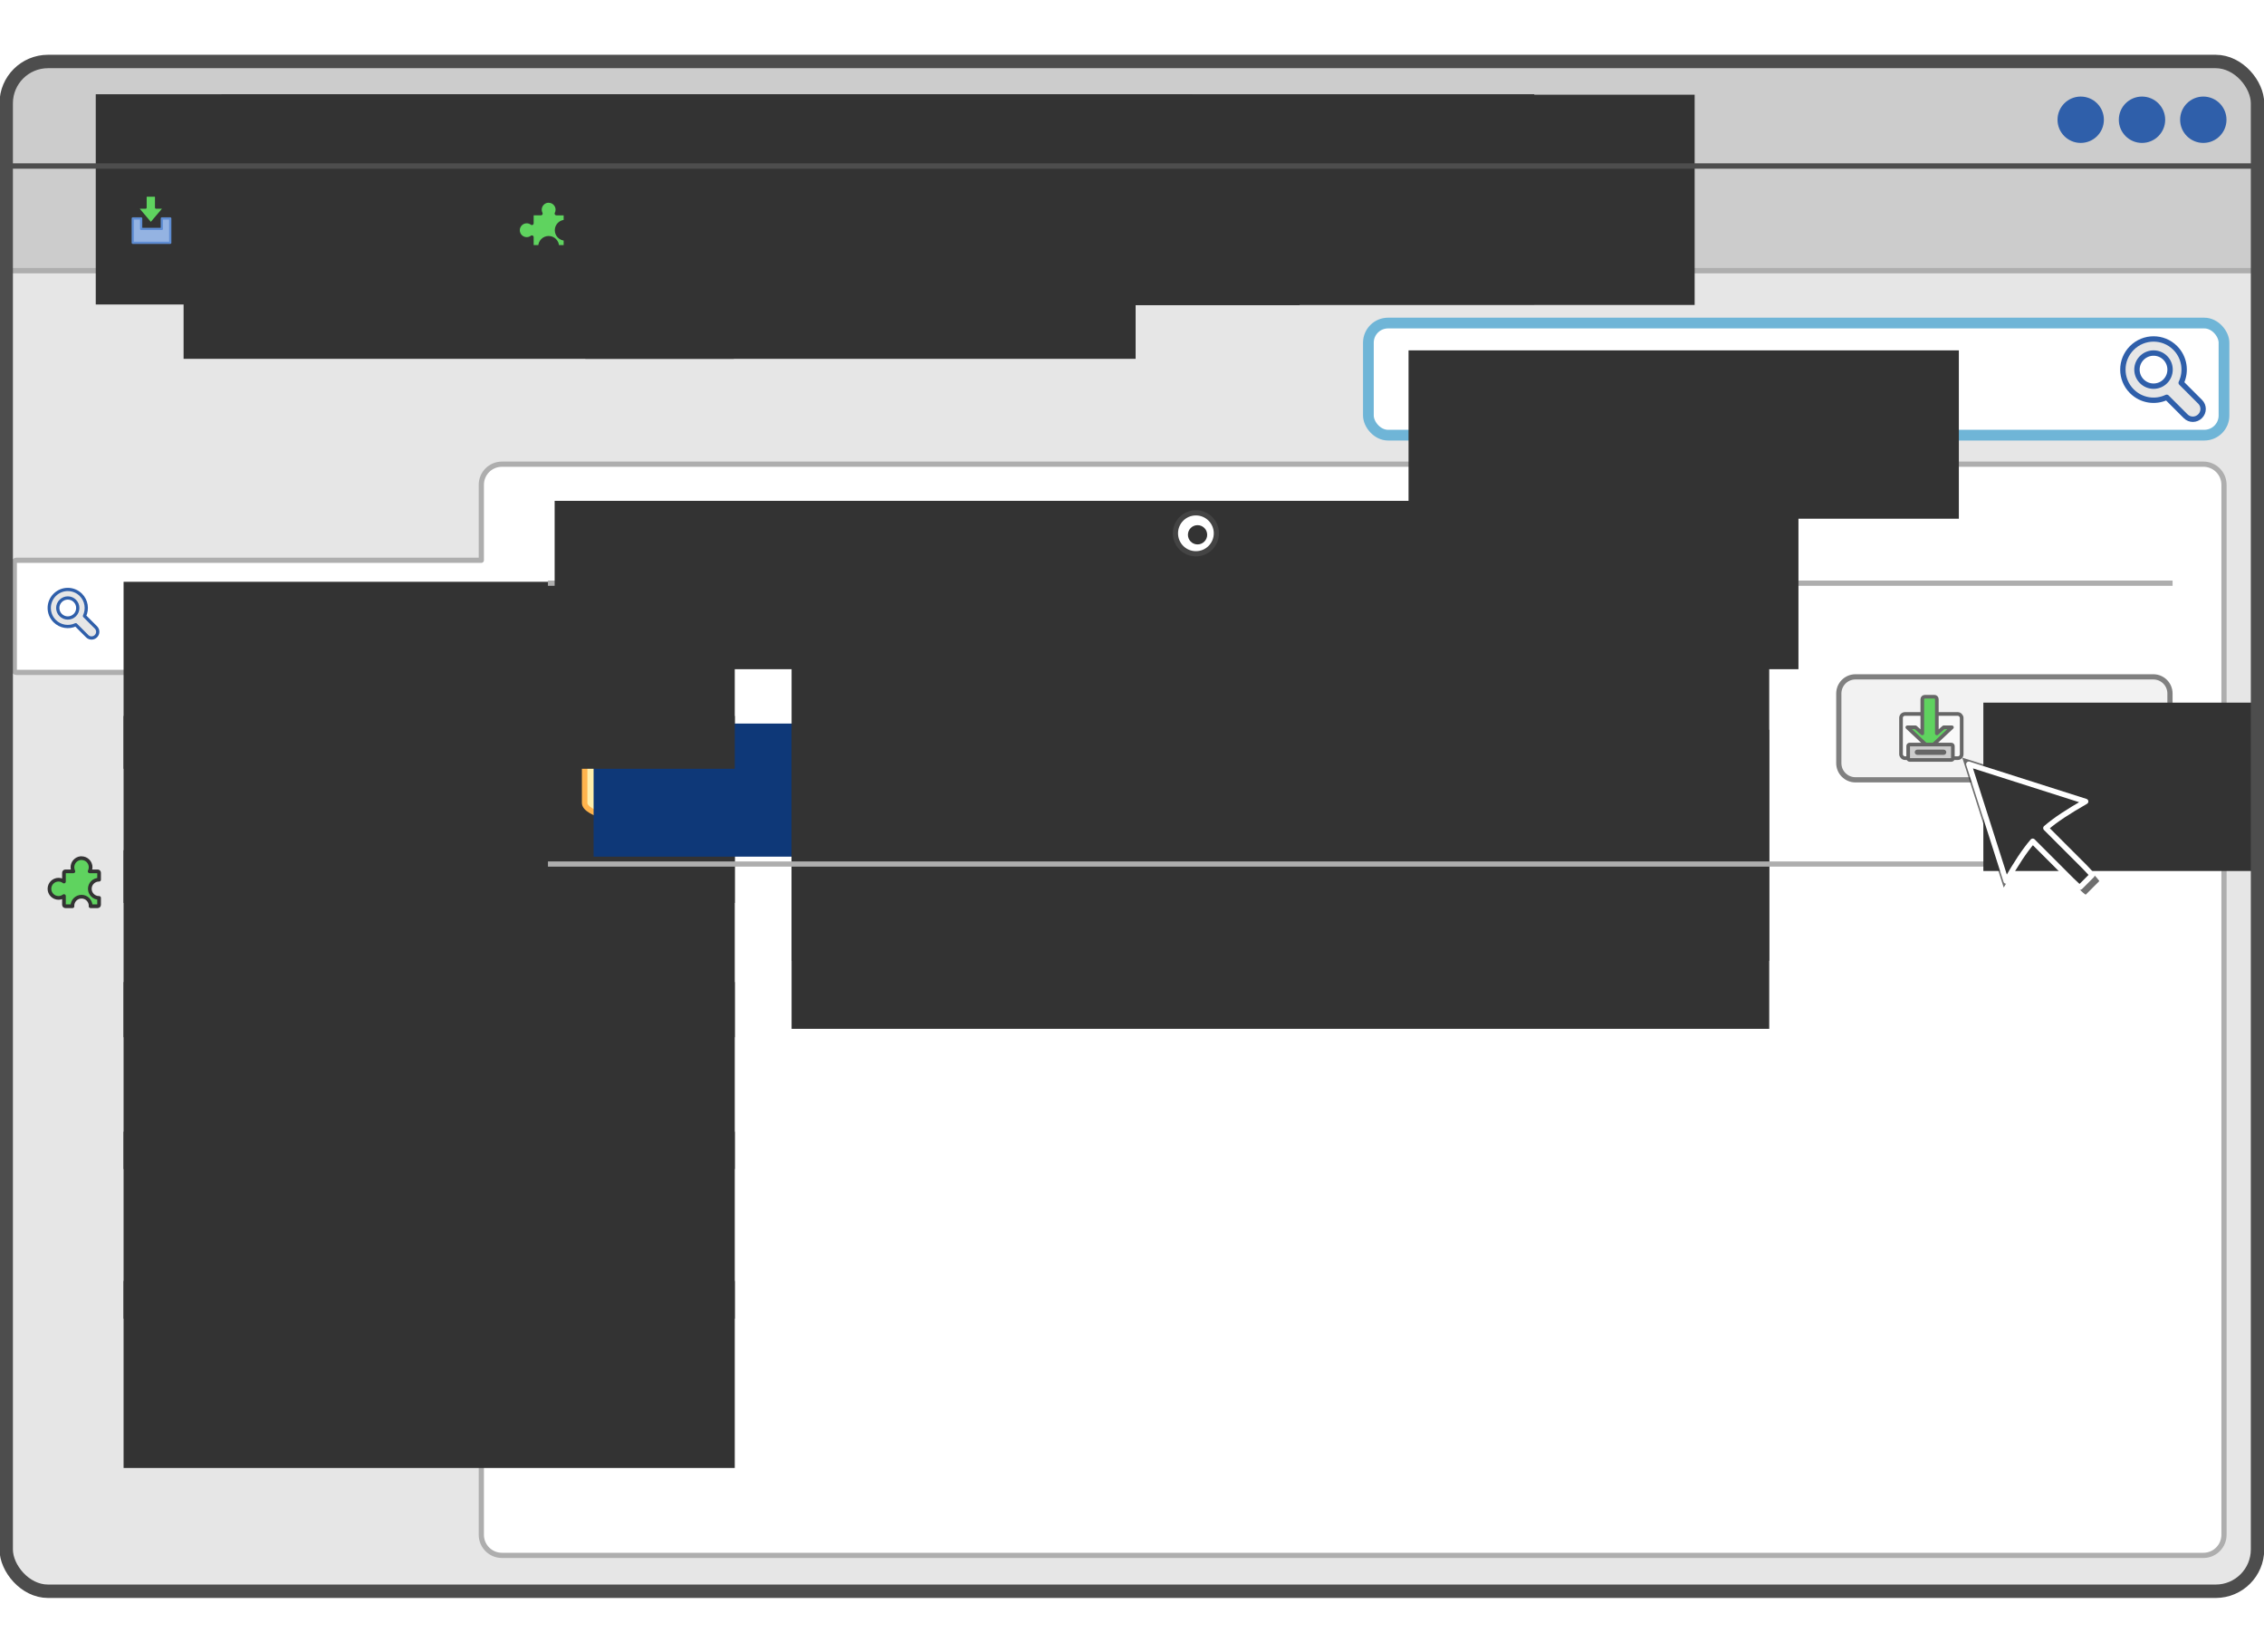 <?xml version="1.0" encoding="UTF-8" standalone="no"?>
<!-- Created with Inkscape (http://www.inkscape.org/) -->

<svg
   xmlns:dc="http://purl.org/dc/elements/1.1/"
   xmlns:cc="http://creativecommons.org/ns#"
   xmlns:rdf="http://www.w3.org/1999/02/22-rdf-syntax-ns#"
   xmlns:svg="http://www.w3.org/2000/svg"
   xmlns="http://www.w3.org/2000/svg"
   xmlns:sodipodi="http://sodipodi.sourceforge.net/DTD/sodipodi-0.dtd"
   xmlns:inkscape="http://www.inkscape.org/namespaces/inkscape"
   width="600"
   height="437.72"
   id="svg3428"
   version="1.1"
   inkscape:version="0.48.3.1 r9886"
   sodipodi:docname="step1b-02-search.svg">
  <defs
     id="defs3430">
    <clipPath
       clipPathUnits="userSpaceOnUse"
       id="clipPath3836">
      <rect
         inkscape:export-ydpi="90"
         inkscape:export-xdpi="90"
         inkscape:export-filename="/home/ana/Repos/j++/gpg-guide/enc/static/img/screenshots/step1b-tools-addons.png"
         ry="11.141"
         rx="11.141"
         y="-281.352"
         x="1079.816"
         height="432.715"
         width="594.983"
         id="rect3838"
         style="color:#000000;fill:none;stroke:#2f5faa;stroke-width:5.001;stroke-miterlimit:4;stroke-opacity:1;stroke-dasharray:none;marker:none;visibility:visible;display:inline;overflow:visible;enable-background:accumulate" />
    </clipPath>
    <filter
       color-interpolation-filters="sRGB"
       inkscape:collect="always"
       id="filter6150-9">
      <feGaussianBlur
         inkscape:collect="always"
         stdDeviation="1.618"
         id="feGaussianBlur6152-7" />
    </filter>
    <filter
       color-interpolation-filters="sRGB"
       inkscape:collect="always"
       id="filter6150-9-8">
      <feGaussianBlur
         inkscape:collect="always"
         stdDeviation="1.618"
         id="feGaussianBlur6152-7-3" />
    </filter>
    <filter
       color-interpolation-filters="sRGB"
       inkscape:collect="always"
       id="filter5497"
       x="-0.014"
       width="1.027"
       y="-0.104"
       height="1.207">
      <feGaussianBlur
         inkscape:collect="always"
         stdDeviation="1.803"
         id="feGaussianBlur5499" />
    </filter>
  </defs>
  <sodipodi:namedview
     id="base"
     pagecolor="#ffffff"
     bordercolor="#666666"
     borderopacity="1.0"
     inkscape:pageopacity="0.0"
     inkscape:pageshadow="2"
     inkscape:zoom="0.70872576"
     inkscape:cx="368.58902"
     inkscape:cy="157.14286"
     inkscape:document-units="px"
     inkscape:current-layer="layer1"
     showgrid="false"
     fit-margin-top="0"
     fit-margin-left="0"
     fit-margin-right="0"
     fit-margin-bottom="0"
     inkscape:window-width="1280"
     inkscape:window-height="727"
     inkscape:window-x="0"
     inkscape:window-y="25"
     inkscape:window-maximized="1" />
  <g
     inkscape:label="Layer 1"
     inkscape:groupmode="layer"
     id="layer1"
     transform="translate(440,-213.499)">
    <g
       id="g4944"
       transform="matrix(0.711,0,0,0.711,-31.85,68.779)">
      <rect
         style="color:#000000;fill:#e6e6e6;fill-opacity:1;fill-rule:nonzero;stroke:none;stroke-width:4;marker:none;visibility:visible;display:inline;overflow:visible;enable-background:accumulate"
         id="rect5148"
         width="838.694"
         height="531.895"
         x="-569.987"
         y="266.439"
         rx="15.563"
         ry="15.563" />
      <path
         id="path5150"
         d="m -554.341,227.967 c -8.713,0 -15.719,6.998 -15.719,15.719 l 0,60.719 839.906,0 0,-60.719 c 0,-8.721 -7.005,-15.719 -15.719,-15.719 z"
         style="color:#000000;fill:#cccccc;fill-opacity:1;fill-rule:nonzero;stroke:none;stroke-width:5;marker:none;visibility:visible;display:inline;overflow:visible;enable-background:accumulate"
         inkscape:connector-curvature="0"
         sodipodi:nodetypes="ssccsss" />
      <path
         style="color:#000000;fill:#e6e6e6;fill-opacity:1;fill-rule:nonzero;stroke:#aeaeae;stroke-width:2;stroke-linecap:square;stroke-linejoin:round;stroke-miterlimit:4;stroke-opacity:1;stroke-dasharray:none;stroke-dashoffset:0;marker:none;visibility:visible;display:inline;overflow:visible;enable-background:accumulate"
         d="m 268.92,304.416 -467.599,0 -0.057,-24.75 c 0,-7.046 -5.672,-12.719 -12.719,-12.719 l -170.469,0 c -7.046,0 -12.719,5.672 -12.719,12.719 l 0.285,24.75 -174.785,0"
         id="path5152"
         inkscape:connector-curvature="0"
         sodipodi:nodetypes="cccssccc" />
      <flowRoot
         transform="matrix(0.542,0,0,0.542,-580.552,243.918)"
         style="font-size:40px;font-style:normal;font-variant:normal;font-weight:normal;font-stretch:normal;line-height:125%;letter-spacing:0px;word-spacing:0px;fill:#333333;fill-opacity:1;stroke:none;font-family:Titillium Web;-inkscape-font-specification:Titillium Web"
         id="flowRoot5154"
         xml:space="preserve"><flowRegion
           id="flowRegion5156"><rect
             style="fill:#333333;fill-opacity:1"
             y="-9.681"
             x="77.846"
             height="144.571"
             width="472.637"
             id="rect5158" /></flowRegion><flowPara
           style="font-size:30.26px;font-style:normal;font-variant:normal;font-weight:bold;font-stretch:normal;fill:#333333;fill-opacity:1;font-family:Roboto;-inkscape-font-specification:Roboto Bold"
           id="flowPara5160">File</flowPara></flowRoot>      <flowRoot
         xml:space="preserve"
         id="flowRoot5162"
         style="font-size:40px;font-style:normal;font-variant:normal;font-weight:normal;font-stretch:normal;line-height:125%;letter-spacing:0px;word-spacing:0px;fill:#333333;fill-opacity:1;stroke:none;font-family:Titillium Web;-inkscape-font-specification:Titillium Web"
         transform="matrix(0.542,0,0,0.542,-533.707,243.918)"><flowRegion
           id="flowRegion5164"><rect
             id="rect5166"
             width="472.637"
             height="144.571"
             x="77.846"
             y="-9.681"
             style="fill:#333333;fill-opacity:1" /></flowRegion><flowPara
           id="flowPara5169"
           style="font-size:30.26px;font-style:normal;font-variant:normal;font-weight:bold;font-stretch:normal;fill:#333333;fill-opacity:1;font-family:Roboto;-inkscape-font-specification:Roboto Bold">Edit</flowPara></flowRoot>      <flowRoot
         transform="matrix(0.542,0,0,0.542,-484.051,243.918)"
         style="font-size:40px;font-style:normal;font-variant:normal;font-weight:normal;font-stretch:normal;line-height:125%;letter-spacing:0px;word-spacing:0px;fill:#333333;fill-opacity:1;stroke:none;font-family:Titillium Web;-inkscape-font-specification:Titillium Web"
         id="flowRoot5171"
         xml:space="preserve"><flowRegion
           id="flowRegion5173"><rect
             style="fill:#333333;fill-opacity:1"
             y="-9.681"
             x="77.846"
             height="144.571"
             width="472.637"
             id="rect5175" /></flowRegion><flowPara
           style="font-size:30.26px;font-style:normal;font-variant:normal;font-weight:bold;font-stretch:normal;fill:#333333;fill-opacity:1;font-family:Roboto;-inkscape-font-specification:Roboto Bold"
           id="flowPara5177">View</flowPara></flowRoot>      <flowRoot
         xml:space="preserve"
         id="flowRoot5179"
         style="font-size:40px;font-style:normal;font-variant:normal;font-weight:normal;font-stretch:normal;line-height:125%;letter-spacing:0px;word-spacing:0px;fill:#333333;fill-opacity:1;stroke:none;font-family:Titillium Web;-inkscape-font-specification:Titillium Web"
         transform="matrix(0.542,0,0,0.542,-387.976,244.149)"><flowRegion
           id="flowRegion5181"><rect
             id="rect5183"
             width="472.637"
             height="144.571"
             x="77.846"
             y="-9.681"
             style="fill:#333333;fill-opacity:1" /></flowRegion><flowPara
           id="flowPara5185"
           style="font-size:30.26px;font-style:normal;font-variant:normal;font-weight:bold;font-stretch:normal;fill:#333333;fill-opacity:1;font-family:Roboto;-inkscape-font-specification:Roboto Bold">Message</flowPara></flowRoot>      <flowRoot
         transform="matrix(0.542,0,0,0.542,-428.052,243.955)"
         style="font-size:40px;font-style:normal;font-variant:normal;font-weight:normal;font-stretch:normal;line-height:125%;letter-spacing:0px;word-spacing:0px;fill:#333333;fill-opacity:1;stroke:none;font-family:Titillium Web;-inkscape-font-specification:Titillium Web"
         id="flowRoot5187"
         xml:space="preserve"><flowRegion
           id="flowRegion5189"><rect
             style="fill:#333333;fill-opacity:1"
             y="-9.681"
             x="77.846"
             height="144.571"
             width="472.637"
             id="rect5192" /></flowRegion><flowPara
           style="font-size:30.26px;font-style:normal;font-variant:normal;font-weight:bold;font-stretch:normal;fill:#333333;fill-opacity:1;font-family:Roboto;-inkscape-font-specification:Roboto Bold"
           id="flowPara5194">Go</flowPara></flowRoot>      <path
         style="color:#000000;fill:#ffffff;fill-opacity:1;fill-rule:nonzero;stroke:#aeaeae;stroke-width:1.941;stroke-linecap:square;stroke-linejoin:round;stroke-miterlimit:4;stroke-opacity:1;stroke-dasharray:none;stroke-dashoffset:0;marker:none;visibility:visible;display:inline;overflow:visible;enable-background:accumulate"
         d="m -386.955,376.543 c -4.254,0 -7.687,3.433 -7.687,7.688 l 0,28.125 -173.391,0 c -0.392,0 -0.688,0.344 -0.688,0.781 l 0,40.219 c 0,0.437 0.295,0.781 0.688,0.781 l 173.391,0 0,321.406 c 0,4.254 3.433,7.688 7.687,7.688 l 634.188,0 c 4.254,0 7.687,-3.433 7.687,-7.688 l 0,-391.312 c 0,-4.254 -3.433,-7.688 -7.687,-7.688 z"
         id="path5196"
         inkscape:connector-curvature="0"
         sodipodi:nodetypes="sscsssscsssssss" />
      <flowRoot
         transform="matrix(0.542,0,0,0.542,-300.514,243.918)"
         style="font-size:40px;font-style:normal;font-variant:normal;font-weight:normal;font-stretch:normal;line-height:125%;letter-spacing:0px;word-spacing:0px;color:#000000;fill:#333333;fill-opacity:1;fill-rule:nonzero;stroke:none;marker:none;visibility:visible;display:inline;overflow:visible;enable-background:accumulate;font-family:Titillium Web;-inkscape-font-specification:Titillium Web"
         id="flowRoot5198"
         xml:space="preserve"><flowRegion
           id="flowRegion5200"><rect
             style="color:#000000;fill:#333333;fill-opacity:1;fill-rule:nonzero;stroke:none;marker:none;visibility:visible;display:inline;overflow:visible;enable-background:accumulate"
             y="-9.681"
             x="77.846"
             height="144.571"
             width="472.637"
             id="rect5202" /></flowRegion><flowPara
           style="font-size:30.26px;font-style:normal;font-variant:normal;font-weight:bold;font-stretch:normal;color:#000000;fill:#333333;fill-opacity:1;fill-rule:nonzero;stroke:none;marker:none;visibility:visible;display:inline;overflow:visible;enable-background:accumulate;font-family:Roboto;-inkscape-font-specification:Roboto Bold"
           id="flowPara5204">Tools</flowPara></flowRoot>      <flowRoot
         xml:space="preserve"
         id="flowRoot5206"
         style="font-size:40px;font-style:normal;font-variant:normal;font-weight:normal;font-stretch:normal;line-height:125%;letter-spacing:0px;word-spacing:0px;fill:#333333;fill-opacity:1;stroke:none;font-family:Titillium Web;-inkscape-font-specification:Titillium Web"
         transform="matrix(0.542,0,0,0.542,-240.75,244.093)"><flowRegion
           id="flowRegion5208"><rect
             id="rect5210"
             width="472.637"
             height="144.571"
             x="77.846"
             y="-9.681"
             style="fill:#333333;fill-opacity:1" /></flowRegion><flowPara
           id="flowPara5212"
           style="font-size:30.26px;font-style:normal;font-variant:normal;font-weight:bold;font-stretch:normal;fill:#333333;fill-opacity:1;font-family:Roboto;-inkscape-font-specification:Roboto Bold">Help</flowPara></flowRoot>      <g
         transform="translate(-1545.706,504.945)"
         id="g5214">
        <g
           id="g5216"
           transform="matrix(1.265,0,0,1.265,1101.963,-448.416)"
           style="fill:#2f5faa;fill-opacity:1">
          <path
             transform="matrix(0.799,0,0,0.799,109.876,30.475)"
             d="m 554.644,151.466 c 0,4.722 -3.828,8.549 -8.549,8.549 -4.722,0 -8.549,-3.828 -8.549,-8.549 0,-4.722 3.828,-8.549 8.549,-8.549 4.722,0 8.549,3.828 8.549,8.549 z"
             sodipodi:ry="8.549428"
             sodipodi:rx="8.549428"
             sodipodi:cy="151.46623"
             sodipodi:cx="546.09467"
             id="path5218"
             style="color:#000000;fill:#2f5faa;fill-opacity:1;fill-rule:nonzero;stroke:none;stroke-width:3.952;marker:none;visibility:visible;display:inline;overflow:visible;enable-background:accumulate"
             sodipodi:type="arc" />
          <path
             sodipodi:type="arc"
             style="color:#000000;fill:#2f5faa;fill-opacity:1;fill-rule:nonzero;stroke:none;stroke-width:3.952;marker:none;visibility:visible;display:inline;overflow:visible;enable-background:accumulate"
             id="path5220"
             sodipodi:cx="546.09467"
             sodipodi:cy="151.46623"
             sodipodi:rx="8.549428"
             sodipodi:ry="8.549428"
             d="m 554.644,151.466 c 0,4.722 -3.828,8.549 -8.549,8.549 -4.722,0 -8.549,-3.828 -8.549,-8.549 0,-4.722 3.828,-8.549 8.549,-8.549 4.722,0 8.549,3.828 8.549,8.549 z"
             transform="matrix(0.799,0,0,0.799,91.814,30.475)" />
          <path
             transform="matrix(0.799,0,0,0.799,73.752,30.475)"
             d="m 554.644,151.466 c 0,4.722 -3.828,8.549 -8.549,8.549 -4.722,0 -8.549,-3.828 -8.549,-8.549 0,-4.722 3.828,-8.549 8.549,-8.549 4.722,0 8.549,3.828 8.549,8.549 z"
             sodipodi:ry="8.549428"
             sodipodi:rx="8.549428"
             sodipodi:cy="151.46623"
             sodipodi:cx="546.09467"
             id="path5222"
             style="color:#000000;fill:#2f5faa;fill-opacity:1;fill-rule:nonzero;stroke:none;stroke-width:3.952;marker:none;visibility:visible;display:inline;overflow:visible;enable-background:accumulate"
             sodipodi:type="arc" />
        </g>
      </g>
      <flowRoot
         xml:space="preserve"
         id="flowRoot5224"
         style="font-size:40px;font-style:normal;font-variant:normal;font-weight:500;font-stretch:normal;text-align:start;line-height:125%;letter-spacing:0px;word-spacing:0px;writing-mode:lr-tb;text-anchor:start;fill:#333333;fill-opacity:1;stroke:none;font-family:Roboto;-inkscape-font-specification:Roboto Medium"
         transform="matrix(0.482,0,0,0.482,-565.508,525.103)"><flowRegion
           id="flowRegion5226"><rect
             id="rect5228"
             width="472.637"
             height="144.571"
             x="77.846"
             y="-9.681"
             style="font-size:40px;font-style:normal;font-variant:normal;font-weight:500;font-stretch:normal;text-align:start;line-height:125%;writing-mode:lr-tb;text-anchor:start;fill:#333333;fill-opacity:1;font-family:Roboto;-inkscape-font-specification:Roboto Medium" /></flowRegion><flowPara
           id="flowPara5230"
           style="font-size:40px;font-style:normal;font-variant:normal;font-weight:500;font-stretch:normal;text-align:start;line-height:125%;writing-mode:lr-tb;text-anchor:start;fill:#333333;fill-opacity:1;font-family:Roboto;-inkscape-font-specification:Roboto Medium">Extensions</flowPara></flowRoot>      <flowRoot
         transform="matrix(0.482,0,0,0.482,-565.508,475.046)"
         style="font-size:40px;font-style:normal;font-variant:normal;font-weight:500;font-stretch:normal;text-align:start;line-height:125%;letter-spacing:0px;word-spacing:0px;writing-mode:lr-tb;text-anchor:start;fill:#333333;fill-opacity:1;stroke:none;font-family:Roboto;-inkscape-font-specification:Roboto Medium"
         id="flowRoot5232"
         xml:space="preserve"><flowRegion
           id="flowRegion5234"><rect
             style="font-size:40px;font-style:normal;font-variant:normal;font-weight:500;font-stretch:normal;text-align:start;line-height:125%;writing-mode:lr-tb;text-anchor:start;fill:#333333;fill-opacity:1;font-family:Roboto;-inkscape-font-specification:Roboto Medium"
             y="-9.681"
             x="77.846"
             height="144.571"
             width="472.637"
             id="rect5236" /></flowRegion><flowPara
           style="font-size:40px;font-style:normal;font-variant:normal;font-weight:500;font-stretch:normal;text-align:start;line-height:125%;writing-mode:lr-tb;text-anchor:start;fill:#333333;fill-opacity:1;font-family:Roboto;-inkscape-font-specification:Roboto Medium"
           id="flowPara5238">Get Add-ons</flowPara></flowRoot>      <flowRoot
         xml:space="preserve"
         id="flowRoot5240"
         style="font-size:40px;font-style:normal;font-variant:normal;font-weight:500;font-stretch:normal;text-align:start;line-height:125%;letter-spacing:0px;word-spacing:0px;writing-mode:lr-tb;text-anchor:start;fill:#333333;fill-opacity:1;stroke:none;font-family:Roboto;-inkscape-font-specification:Roboto Medium"
         transform="matrix(0.482,0,0,0.482,-565.508,574.225)"><flowRegion
           id="flowRegion5242"><rect
             id="rect5244"
             width="472.637"
             height="144.571"
             x="77.846"
             y="-9.681"
             style="font-size:40px;font-style:normal;font-variant:normal;font-weight:500;font-stretch:normal;text-align:start;line-height:125%;writing-mode:lr-tb;text-anchor:start;fill:#333333;fill-opacity:1;font-family:Roboto;-inkscape-font-specification:Roboto Medium" /></flowRegion><flowPara
           id="flowPara5246"
           style="font-size:40px;font-style:normal;font-variant:normal;font-weight:500;font-stretch:normal;text-align:start;line-height:125%;writing-mode:lr-tb;text-anchor:start;fill:#333333;fill-opacity:1;font-family:Roboto;-inkscape-font-specification:Roboto Medium">Appearance</flowPara></flowRoot>      <flowRoot
         transform="matrix(0.482,0,0,0.482,-565.508,629.971)"
         style="font-size:40px;font-style:normal;font-variant:normal;font-weight:500;font-stretch:normal;text-align:start;line-height:125%;letter-spacing:0px;word-spacing:0px;writing-mode:lr-tb;text-anchor:start;fill:#333333;fill-opacity:1;stroke:none;font-family:Roboto;-inkscape-font-specification:Roboto Medium"
         id="flowRoot5248"
         xml:space="preserve"><flowRegion
           id="flowRegion5250"><rect
             style="font-size:40px;font-style:normal;font-variant:normal;font-weight:500;font-stretch:normal;text-align:start;line-height:125%;writing-mode:lr-tb;text-anchor:start;fill:#333333;fill-opacity:1;font-family:Roboto;-inkscape-font-specification:Roboto Medium"
             y="-9.681"
             x="77.846"
             height="144.571"
             width="472.637"
             id="rect5252" /></flowRegion><flowPara
           style="font-size:40px;font-style:normal;font-variant:normal;font-weight:500;font-stretch:normal;text-align:start;line-height:125%;writing-mode:lr-tb;text-anchor:start;fill:#333333;fill-opacity:1;font-family:Roboto;-inkscape-font-specification:Roboto Medium"
           id="flowPara5254">Plugins</flowPara></flowRoot>      <flowRoot
         xml:space="preserve"
         id="flowRoot5256"
         style="font-size:40px;font-style:normal;font-variant:normal;font-weight:500;font-stretch:normal;text-align:start;line-height:125%;letter-spacing:0px;word-spacing:0px;writing-mode:lr-tb;text-anchor:start;fill:#333333;fill-opacity:1;stroke:none;font-family:Roboto;-inkscape-font-specification:Roboto Medium"
         transform="matrix(0.482,0,0,0.482,-565.508,685.634)"><flowRegion
           id="flowRegion5258"><rect
             id="rect5260"
             width="472.637"
             height="144.571"
             x="77.846"
             y="-9.681"
             style="font-size:40px;font-style:normal;font-variant:normal;font-weight:500;font-stretch:normal;text-align:start;line-height:125%;writing-mode:lr-tb;text-anchor:start;fill:#333333;fill-opacity:1;font-family:Roboto;-inkscape-font-specification:Roboto Medium" /></flowRegion><flowPara
           id="flowPara5262"
           style="font-size:40px;font-style:normal;font-variant:normal;font-weight:500;font-stretch:normal;text-align:start;line-height:125%;writing-mode:lr-tb;text-anchor:start;fill:#333333;fill-opacity:1;font-family:Roboto;-inkscape-font-specification:Roboto Medium">Dictionaries</flowPara></flowRoot>      <flowRoot
         xml:space="preserve"
         id="flowRoot5264"
         style="font-size:40px;font-style:normal;font-variant:normal;font-weight:500;font-stretch:normal;text-align:start;line-height:125%;letter-spacing:0px;word-spacing:0px;writing-mode:lr-tb;text-anchor:start;fill:#333333;fill-opacity:1;stroke:none;font-family:Roboto;-inkscape-font-specification:Roboto Medium"
         transform="matrix(0.434,0,0,0.434,-539.403,278.732)"><flowRegion
           id="flowRegion5266"><rect
             id="rect5268"
             width="472.637"
             height="144.571"
             x="77.846"
             y="-9.681"
             style="font-size:40px;font-style:normal;font-variant:normal;font-weight:500;font-stretch:normal;text-align:start;line-height:125%;writing-mode:lr-tb;text-anchor:start;fill:#333333;fill-opacity:1;font-family:Roboto;-inkscape-font-specification:Roboto Medium" /></flowRegion><flowPara
           id="flowPara5270"
           style="font-size:40px;font-style:normal;font-variant:normal;font-weight:500;font-stretch:normal;text-align:start;line-height:125%;writing-mode:lr-tb;text-anchor:start;fill:#333333;fill-opacity:1;font-family:Roboto;-inkscape-font-specification:Roboto Medium">Inbox</flowPara></flowRoot>      <path
         inkscape:connector-curvature="0"
         id="path5272"
         d="m -569.06,265.409 834.95,0"
         style="color:#000000;fill:none;stroke:#4d4d4d;stroke-width:2;stroke-linecap:square;stroke-linejoin:round;stroke-miterlimit:4;stroke-opacity:1;stroke-dasharray:none;stroke-dashoffset:0;marker:none;visibility:visible;display:inline;overflow:visible;enable-background:accumulate"
         sodipodi:nodetypes="cc" />
      <g
         id="g5274"
         transform="translate(-1504.922,-27.735)">
        <path
           id="path5276"
           d="m 980.357,312.683 0,9.087 13.975,0 0,-9.087 -3.133,0 0,3.923 -7.71,0 0,-3.923 z"
           style="color:#000000;fill:#94b3e2;fill-opacity:1;fill-rule:nonzero;stroke:#5f8dd3;stroke-width:0.823;stroke-linecap:round;stroke-linejoin:round;stroke-miterlimit:4;stroke-opacity:1;stroke-dasharray:none;stroke-dashoffset:0;marker:none;visibility:visible;display:inline;overflow:visible;enable-background:accumulate"
           inkscape:connector-curvature="0"
           sodipodi:nodetypes="ccccccccc" />
        <path
           inkscape:connector-curvature="0"
           id="path5278"
           d="m 985.717,304.182 c -0.324,0 -0.587,0.239 -0.587,0.563 l 0,3.916 -3.059,0 5.017,5.923 5.042,-5.923 -3.084,0 0,-3.916 c 0,-0.324 -0.239,-0.563 -0.563,-0.563 l -2.766,0 z"
           style="color:#000000;fill:#5fd35f;fill-opacity:1;fill-rule:nonzero;stroke:#333333;stroke-width:0.823;stroke-linecap:round;stroke-linejoin:round;stroke-miterlimit:4;stroke-opacity:1;stroke-dasharray:none;stroke-dashoffset:0;marker:none;visibility:visible;display:inline;overflow:visible;enable-background:accumulate" />
      </g>
      <rect
         style="color:#000000;fill:#ffffff;fill-opacity:1;fill-rule:nonzero;stroke:#2f5faa;stroke-width:2;stroke-linecap:square;stroke-linejoin:round;stroke-miterlimit:4;stroke-opacity:1;stroke-dasharray:none;stroke-dashoffset:0;marker:none;visibility:visible;display:inline;overflow:visible;enable-background:accumulate"
         id="rect5282"
         width="318.917"
         height="41.777"
         x="-63.998"
         y="323.947"
         rx="7.323"
         ry="7.323" />
      <rect
         ry="7.323"
         rx="7.323"
         y="323.947"
         x="-63.998"
         height="41.777"
         width="318.917"
         id="rect5491"
         style="color:#000000;fill:none;stroke:#6fb5d7;stroke-width:4;stroke-linecap:square;stroke-linejoin:round;stroke-miterlimit:4;stroke-opacity:1;stroke-dasharray:none;stroke-dashoffset:0;marker:none;visibility:visible;display:inline;overflow:visible;filter:url(#filter5497);enable-background:accumulate" />
      <flowRoot
         xml:space="preserve"
         id="flowRoot5286"
         style="font-size:40px;font-style:normal;font-variant:normal;font-weight:500;font-stretch:normal;text-align:start;line-height:125%;letter-spacing:0px;word-spacing:0px;writing-mode:lr-tb;text-anchor:start;color:#000000;fill:#333333;fill-opacity:1;fill-rule:nonzero;stroke:none;marker:none;visibility:visible;display:inline;overflow:visible;enable-background:accumulate;font-family:Roboto;-inkscape-font-specification:Roboto Medium"
         transform="matrix(0.434,0,0,0.434,-82.817,338.326)"><flowRegion
           id="flowRegion5288"><rect
             id="rect5290"
             width="472.637"
             height="144.571"
             x="77.846"
             y="-9.681"
             style="font-size:40px;font-style:normal;font-variant:normal;font-weight:500;font-stretch:normal;text-align:start;line-height:125%;writing-mode:lr-tb;text-anchor:start;color:#000000;fill:#333333;fill-opacity:1;fill-rule:nonzero;stroke:none;marker:none;visibility:visible;display:inline;overflow:visible;enable-background:accumulate;font-family:Roboto;-inkscape-font-specification:Roboto Medium" /></flowRegion><flowPara
           id="flowPara5292"
           style="font-size:40px;font-style:normal;font-variant:normal;font-weight:500;font-stretch:normal;text-align:start;line-height:125%;writing-mode:lr-tb;text-anchor:start;color:#000000;fill:#333333;fill-opacity:1;fill-rule:nonzero;stroke:none;marker:none;visibility:visible;display:inline;overflow:visible;enable-background:accumulate;font-family:Roboto;-inkscape-font-specification:Roboto Medium">Enigmail</flowPara></flowRoot>      <path
         style="color:#000000;fill:#e6e6e6;fill-opacity:1;fill-rule:nonzero;stroke:#2f5faa;stroke-width:2;stroke-linecap:square;stroke-linejoin:round;stroke-miterlimit:4;stroke-opacity:1;stroke-dasharray:none;stroke-dashoffset:0;marker:none;visibility:visible;display:inline;overflow:visible;enable-background:accumulate"
         d="m 220.574,333.232 c -4.462,4.462 -4.462,11.669 10e-5,16.131 3.516,3.516 8.747,4.279 12.993,2.254 l 7.071,7.071 c 1.492,1.492 3.878,1.47 5.37,-0.022 1.492,-1.492 1.514,-3.878 0.022,-5.37 l -7.071,-7.071 c 2.025,-4.246 1.284,-9.499 -2.232,-13.015 -4.462,-4.462 -11.691,-4.44 -16.153,0.022 z m 3.712,3.712 c 2.41,-2.41 6.318,-2.433 8.728,-0.022 2.41,2.41 2.41,6.34 0,8.75 -2.41,2.41 -6.318,2.388 -8.728,-0.022 -2.41,-2.41 -2.41,-6.296 -10e-5,-8.706 z"
         id="path5294"
         inkscape:connector-curvature="0"
         sodipodi:nodetypes="sscssscsssssss" />
      <path
         inkscape:connector-curvature="0"
         style="color:#000000;fill:#5fd35f;fill-opacity:1;fill-rule:nonzero;stroke:#333333;stroke-width:1.374;stroke-linecap:round;stroke-linejoin:round;stroke-miterlimit:4;stroke-opacity:1;stroke-dasharray:none;stroke-dashoffset:0;marker:none;visibility:visible;display:inline;overflow:visible;enable-background:accumulate"
         d="m -544.006,523.378 c -1.71,0.174 -3.048,1.635 -3.048,3.391 0,0.548 0.134,1.065 0.365,1.524 l -3.026,0 c -0.269,0 -0.494,0.258 -0.494,0.558 l 0,3.241 c -0.566,-0.424 -1.255,-0.687 -2.017,-0.687 -1.873,0 -3.391,1.518 -3.391,3.391 0,1.873 1.518,3.391 3.391,3.391 0.762,0 1.451,-0.263 2.017,-0.687 l 0,3.241 c 0,0.3 0.224,0.558 0.494,0.558 l 2.683,0 c 0,-0.058 -0.021,-0.113 -0.021,-0.172 0,-1.873 1.518,-3.391 3.391,-3.391 1.873,0 3.391,1.518 3.391,3.391 0,0.059 -0.018,0.114 -0.021,0.172 l 2.683,0 c 0.27,0 0.494,-0.258 0.494,-0.558 l 0,-2.554 c -0.022,4e-4 -0.043,0 -0.065,0 -1.873,0 -3.391,-1.518 -3.391,-3.391 0,-1.873 1.518,-3.391 3.391,-3.391 0.022,0 0.043,-4e-4 0.065,0 l 0,-2.554 c 0,-0.3 -0.224,-0.558 -0.494,-0.558 l -3.026,0 c 0.231,-0.459 0.365,-0.975 0.365,-1.524 0,-1.873 -1.518,-3.391 -3.391,-3.391 -0.117,0 -0.229,-0.012 -0.343,0 z"
         id="path5296" />
      <g
         id="g5298"
         transform="translate(-1515.862,-28.522)">
        <flowRoot
           xml:space="preserve"
           id="flowRoot5300"
           style="font-size:40px;font-style:normal;font-variant:normal;font-weight:500;font-stretch:normal;text-align:start;line-height:125%;letter-spacing:0px;word-spacing:0px;writing-mode:lr-tb;text-anchor:start;fill:#333333;fill-opacity:1;stroke:none;font-family:Roboto;-inkscape-font-specification:Roboto Medium"
           transform="matrix(0.434,0,0,0.434,1126.193,307.254)"><flowRegion
             id="flowRegion5302"><rect
               id="rect5304"
               width="472.637"
               height="144.571"
               x="77.846"
               y="-9.681"
               style="font-size:40px;font-style:normal;font-variant:normal;font-weight:500;font-stretch:normal;text-align:start;line-height:125%;writing-mode:lr-tb;text-anchor:start;fill:#333333;fill-opacity:1;font-family:Roboto;-inkscape-font-specification:Roboto Medium" /></flowRegion><flowPara
             id="flowPara5306"
             style="font-size:40px;font-style:normal;font-variant:normal;font-weight:500;font-stretch:normal;text-align:start;line-height:125%;writing-mode:lr-tb;text-anchor:start;fill:#333333;fill-opacity:1;font-family:Roboto;-inkscape-font-specification:Roboto Medium">Add-ons Manager</flowPara></flowRoot>        <path
           inkscape:connector-curvature="0"
           style="color:#000000;fill:#5fd35f;fill-opacity:1;fill-rule:nonzero;stroke:#333333;stroke-width:1.31;stroke-linecap:round;stroke-linejoin:round;stroke-miterlimit:4;stroke-opacity:1;stroke-dasharray:none;stroke-dashoffset:0;marker:none;visibility:visible;display:inline;overflow:visible;enable-background:accumulate"
           d="m 1145.987,306.979 c -1.631,0.166 -2.907,1.56 -2.907,3.235 0,0.523 0.128,1.016 0.348,1.454 l -2.887,0 c -0.257,0 -0.471,0.246 -0.471,0.532 l 0,3.092 c -0.54,-0.405 -1.198,-0.655 -1.925,-0.655 -1.787,0 -3.235,1.448 -3.235,3.235 0,1.787 1.448,3.235 3.235,3.235 0.727,0 1.385,-0.25 1.925,-0.655 l 0,3.092 c 0,0.286 0.214,0.532 0.471,0.532 l 2.559,0 c 0,-0.055 -0.02,-0.108 -0.02,-0.164 0,-1.787 1.448,-3.235 3.235,-3.235 1.787,0 3.235,1.448 3.235,3.235 0,0.056 -0.017,0.108 -0.02,0.164 l 2.559,0 c 0.257,0 0.471,-0.246 0.471,-0.532 l 0,-2.436 c -0.021,3.9e-4 -0.041,0 -0.062,0 -1.787,0 -3.235,-1.448 -3.235,-3.235 0,-1.787 1.448,-3.235 3.235,-3.235 0.021,0 0.041,-3.9e-4 0.062,0 l 0,-2.436 c 0,-0.286 -0.214,-0.532 -0.471,-0.532 l -2.887,0 c 0.221,-0.437 0.348,-0.93 0.348,-1.454 0,-1.787 -1.448,-3.235 -3.235,-3.235 -0.112,0 -0.219,-0.011 -0.328,0 z"
           id="path5308" />
      </g>
      <g
         transform="matrix(0.974,0,0,0.974,-1534.186,-661.611)"
         id="g8220">
        <path
           id="path8131"
           d="m 1210.986,1158.556 c 0,0 12.319,4.206 25.241,4.206 12.922,0 25.241,-4.206 25.241,-4.206 0.823,0 1.485,0.662 1.485,1.485 l 0,35.46 c 0,4.571 -15.304,7.794 -26.726,7.794 -11.423,0 -26.726,-3.502 -26.726,-7.794 l 0,-35.46 c 0,-0.823 0.662,-1.485 1.485,-1.485 z"
           style="color:#000000;fill:#ffeeaa;stroke:#ffb44d;stroke-width:2.103;stroke-linecap:square;stroke-linejoin:round;stroke-miterlimit:4;stroke-opacity:1;stroke-dashoffset:0;marker:none;visibility:visible;display:inline;overflow:visible;enable-background:accumulate"
           inkscape:connector-curvature="0"
           sodipodi:nodetypes="szssczcss" />
        <path
           sodipodi:type="arc"
           style="color:#000000;fill:#ffeeaa;fill-opacity:1;fill-rule:nonzero;stroke:#ffb44d;stroke-width:5.697;stroke-linecap:square;stroke-linejoin:round;stroke-miterlimit:4;stroke-opacity:1;stroke-dasharray:none;stroke-dashoffset:0;marker:none;visibility:visible;display:inline;overflow:visible;enable-background:accumulate"
           id="path8133"
           sodipodi:cx="1295.8356"
           sodipodi:cy="1229.4569"
           sodipodi:rx="72.038513"
           sodipodi:ry="18.009628"
           d="m 1367.874,1229.457 c 0,9.947 -32.253,18.01 -72.038,18.01 -39.786,0 -72.038,-8.063 -72.038,-18.01 0,-9.946 32.253,-18.01 72.038,-18.01 39.786,0 72.038,8.063 72.038,18.01 z"
           transform="matrix(0.369,0,0,0.369,757.86,704.919)" />
        <path
           style="font-size:medium;font-style:normal;font-variant:normal;font-weight:normal;font-stretch:normal;text-indent:0;text-align:start;text-decoration:none;line-height:normal;letter-spacing:normal;word-spacing:normal;text-transform:none;direction:ltr;block-progression:tb;writing-mode:lr-tb;text-anchor:start;baseline-shift:baseline;color:#000000;fill:#cccccc;fill-opacity:1;stroke:#808080;stroke-width:1.137;stroke-miterlimit:4;stroke-dasharray:none;marker:none;visibility:visible;display:inline;overflow:visible;enable-background:accumulate;font-family:Sans;-inkscape-font-specification:Sans"
           d="m 1232.787,1126.496 c -8.511,0 -15.47,6.959 -15.47,15.47 l 0,16.819 c 1.022,1.901 5.426,1.856 6.944,0.338 l 0,-17.157 c 0,-4.785 3.74,-8.543 8.525,-8.543 l 7.548,0 c 4.785,0 8.525,3.757 8.525,8.543 l 0,17.157 c 2.062,2.062 5.432,1.476 6.944,0.071 1e-4,-0.024 0,-0.047 0,-0.071 l 0,-17.157 c 0,-8.511 -6.959,-15.47 -15.47,-15.47 z"
           id="rect8092"
           inkscape:connector-curvature="0"
           sodipodi:nodetypes="ssccssssccssss" />
        <flowRoot
           xml:space="preserve"
           id="flowRoot8098"
           style="font-size:40px;font-style:normal;font-variant:normal;font-weight:normal;font-stretch:normal;line-height:125%;letter-spacing:0px;word-spacing:0px;fill:#0e3878;fill-opacity:1;stroke:none;font-family:Titillium Web;-inkscape-font-specification:Titillium Web"
           transform="matrix(0.675,0,0,0.675,375.386,307.512)"><flowRegion
             id="flowRegion8100"><rect
               id="rect8102"
               width="151.805"
               height="75.448"
               x="1240.804"
               y="1270.525"
               style="fill:#0e3878;fill-opacity:1" /></flowRegion><flowPara
             id="flowPara8104"
             style="font-size:40px;font-style:normal;font-variant:normal;font-weight:normal;font-stretch:normal;text-align:start;line-height:125%;writing-mode:lr-tb;text-anchor:start;fill:#0e3878;fill-opacity:1;font-family:Roboto Condensed;-inkscape-font-specification:'Roboto Condensed,'">PGP</flowPara></flowRoot>      </g>
      <flowRoot
         transform="matrix(0.771,0,0,0.771,-339.011,457.635)"
         style="font-size:40px;font-style:normal;font-variant:normal;font-weight:500;font-stretch:normal;text-align:start;line-height:125%;letter-spacing:0px;word-spacing:0px;writing-mode:lr-tb;text-anchor:start;color:#000000;fill:#333333;fill-opacity:1;fill-rule:nonzero;stroke:none;marker:none;visibility:visible;display:inline;overflow:visible;enable-background:accumulate;font-family:Roboto;-inkscape-font-specification:Roboto Medium"
         id="flowRoot8229"
         xml:space="preserve"><flowRegion
           id="flowRegion8231"><rect
             style="font-size:40px;font-style:normal;font-variant:normal;font-weight:500;font-stretch:normal;text-align:start;line-height:125%;writing-mode:lr-tb;text-anchor:start;color:#000000;fill:#333333;fill-opacity:1;fill-rule:nonzero;stroke:none;marker:none;visibility:visible;display:inline;overflow:visible;enable-background:accumulate;font-family:Roboto;-inkscape-font-specification:Roboto Medium"
             y="-9.681"
             x="77.846"
             height="144.571"
             width="472.637"
             id="rect8233" /></flowRegion><flowPara
           style="font-size:28.984px;font-style:normal;font-variant:normal;font-weight:500;font-stretch:normal;text-align:start;line-height:125%;writing-mode:lr-tb;text-anchor:start;color:#000000;fill:#333333;fill-opacity:1;fill-rule:nonzero;stroke:none;marker:none;visibility:visible;display:inline;overflow:visible;enable-background:accumulate;font-family:Roboto;-inkscape-font-specification:Roboto Medium"
           id="flowPara8235">Enigmail</flowPara></flowRoot>      <flowRoot
         xml:space="preserve"
         id="flowRoot8237"
         style="font-size:40px;font-style:normal;font-variant:normal;font-weight:500;font-stretch:normal;text-align:start;line-height:125%;letter-spacing:0px;word-spacing:0px;writing-mode:lr-tb;text-anchor:start;color:#000000;fill:#333333;fill-opacity:1;fill-rule:nonzero;stroke:none;marker:none;visibility:visible;display:inline;overflow:visible;enable-background:accumulate;font-family:Roboto;-inkscape-font-specification:Roboto Medium"
         transform="matrix(0.771,0,0,0.771,-339.011,482.988)"><flowRegion
           id="flowRegion8239"><rect
             id="rect8241"
             width="472.637"
             height="144.571"
             x="77.846"
             y="-9.681"
             style="font-size:40px;font-style:normal;font-variant:normal;font-weight:500;font-stretch:normal;text-align:start;line-height:125%;writing-mode:lr-tb;text-anchor:start;color:#000000;fill:#333333;fill-opacity:1;fill-rule:nonzero;stroke:none;marker:none;visibility:visible;display:inline;overflow:visible;enable-background:accumulate;font-family:Roboto;-inkscape-font-specification:Roboto Medium" /></flowRegion><flowPara
           id="flowPara8243"
           style="font-size:19.323px;font-style:normal;font-variant:normal;font-weight:500;font-stretch:normal;text-align:start;line-height:125%;writing-mode:lr-tb;text-anchor:start;color:#000000;fill:#333333;fill-opacity:1;fill-rule:nonzero;stroke:none;marker:none;visibility:visible;display:inline;overflow:visible;enable-background:accumulate;font-family:Roboto;-inkscape-font-specification:Roboto Medium">Open PGP message encryption and authentication</flowPara></flowRoot>      <path
         sodipodi:nodetypes="sscssscsssssss"
         inkscape:connector-curvature="0"
         id="path8245"
         d="m -553.676,425.262 c -2.698,2.698 -2.698,7.055 6e-5,9.753 2.126,2.126 5.289,2.587 7.856,1.363 l 4.275,4.275 c 0.902,0.902 2.345,0.889 3.247,-0.013 0.902,-0.902 0.915,-2.345 0.013,-3.247 l -4.275,-4.275 c 1.224,-2.567 0.776,-5.744 -1.349,-7.869 -2.698,-2.698 -7.069,-2.684 -9.766,0.013 z m 2.245,2.244 c 1.457,-1.457 3.82,-1.471 5.277,-0.013 1.457,1.457 1.458,3.833 0,5.291 -1.457,1.457 -3.82,1.444 -5.277,-0.013 -1.457,-1.457 -1.457,-3.807 -7e-5,-5.264 z"
         style="color:#000000;fill:#e6e6e6;fill-opacity:1;fill-rule:nonzero;stroke:#2f5faa;stroke-width:1.209;stroke-linecap:square;stroke-linejoin:round;stroke-miterlimit:4;stroke-opacity:1;stroke-dasharray:none;stroke-dashoffset:0;marker:none;visibility:visible;display:inline;overflow:visible;enable-background:accumulate" />
      <flowRoot
         xml:space="preserve"
         id="flowRoot8247"
         style="font-size:40px;font-style:normal;font-variant:normal;font-weight:500;font-stretch:normal;text-align:start;line-height:125%;letter-spacing:0px;word-spacing:0px;writing-mode:lr-tb;text-anchor:start;fill:#333333;fill-opacity:1;stroke:none;font-family:Roboto;-inkscape-font-specification:Roboto Medium"
         transform="matrix(0.482,0,0,0.482,-565.508,425.046)"><flowRegion
           id="flowRegion8249"><rect
             id="rect8251"
             width="472.637"
             height="144.571"
             x="77.846"
             y="-9.681"
             style="font-size:40px;font-style:normal;font-variant:normal;font-weight:500;font-stretch:normal;text-align:start;line-height:125%;writing-mode:lr-tb;text-anchor:start;fill:#333333;fill-opacity:1;font-family:Roboto;-inkscape-font-specification:Roboto Medium" /></flowRegion><flowPara
           id="flowPara8253"
           style="font-size:40px;font-style:normal;font-variant:normal;font-weight:500;font-stretch:normal;text-align:start;line-height:125%;writing-mode:lr-tb;text-anchor:start;fill:#333333;fill-opacity:1;font-family:Roboto;-inkscape-font-specification:Roboto Medium">Search</flowPara></flowRoot>      <path
         sodipodi:nodetypes="cc"
         inkscape:connector-curvature="0"
         id="path8272"
         d="m -368.84,525.574 603.627,0"
         style="color:#000000;fill:none;stroke:#aeaeae;stroke-width:1.941;stroke-linecap:square;stroke-linejoin:round;stroke-miterlimit:4;stroke-opacity:1;stroke-dasharray:none;stroke-dashoffset:0;marker:none;visibility:visible;display:inline;overflow:visible;enable-background:accumulate" />
      <g
         transform="translate(-1505.952,-682.606)"
         id="g8552">
        <path
           style="color:#000000;fill:#f2f2f2;fill-opacity:1;fill-rule:nonzero;stroke:#808080;stroke-width:1.941;stroke-linecap:square;stroke-linejoin:round;stroke-miterlimit:4;stroke-opacity:1;stroke-dasharray:none;stroke-dashoffset:0;marker:none;visibility:visible;display:inline;overflow:visible;enable-background:accumulate"
           d="m 1623.513,1138.411 111.008,0 c 3.444,0 6.217,2.773 6.217,6.217 l 0,25.941 c 0,3.444 -2.773,6.217 -6.217,6.217 l -111.008,0 c -3.444,0 -6.217,-2.773 -6.217,-6.217 l 0,-25.941 c 0,-3.444 2.773,-6.217 6.217,-6.217 z"
           id="rect5099-5"
           inkscape:connector-curvature="0"
           sodipodi:nodetypes="sssssssss" />
        <g
           id="g8541"
           transform="translate(-0.243,-2.843)">
          <flowRoot
             transform="matrix(0.434,0,0,0.434,1637.633,1155.066)"
             style="font-size:40px;font-style:normal;font-variant:normal;font-weight:500;font-stretch:normal;text-align:start;line-height:125%;letter-spacing:0px;word-spacing:0px;writing-mode:lr-tb;text-anchor:start;fill:#333333;fill-opacity:1;stroke:none;font-family:Roboto;-inkscape-font-specification:Roboto Medium"
             id="flowRoot8291"
             xml:space="preserve"><flowRegion
               id="flowRegion8293"><rect
                 style="font-size:40px;font-style:normal;font-variant:normal;font-weight:500;font-stretch:normal;text-align:start;line-height:125%;writing-mode:lr-tb;text-anchor:start;fill:#333333;fill-opacity:1;font-family:Roboto;-inkscape-font-specification:Roboto Medium"
                 y="-9.681"
                 x="77.846"
                 height="144.571"
                 width="472.637"
                 id="rect8295" /></flowRegion><flowPara
               style="font-size:40px;font-style:normal;font-variant:normal;font-weight:500;font-stretch:normal;text-align:start;line-height:125%;writing-mode:lr-tb;text-anchor:start;fill:#333333;fill-opacity:1;font-family:Roboto;-inkscape-font-specification:Roboto Medium"
               id="flowPara8297">Install</flowPara></flowRoot>          <g
             id="g8535">
            <rect
               style="color:#000000;fill:#f9f9f9;fill-opacity:1;fill-rule:nonzero;stroke:#666666;stroke-width:1.36;stroke-linecap:round;stroke-linejoin:round;stroke-miterlimit:4;stroke-opacity:1;stroke-dasharray:none;stroke-dashoffset:0;marker:none;visibility:visible;display:inline;overflow:visible;enable-background:accumulate"
               id="rect8363-6"
               width="22.609"
               height="16.471"
               x="1640.732"
               y="1155.088"
               rx="1.454"
               ry="1.454" />
            <path
               style="color:#000000;fill:#5fd35f;fill-opacity:1;fill-rule:nonzero;stroke:#666666;stroke-width:1.36;stroke-linecap:round;stroke-linejoin:round;stroke-miterlimit:4;stroke-opacity:1;stroke-dasharray:none;stroke-dashoffset:0;marker:none;visibility:visible;display:inline;overflow:visible;enable-background:accumulate"
               d="m 1649.633,1148.662 c -0.535,0 -0.965,0.395 -0.971,0.93 l 0,12.736 -2.528,-2.264 -3.057,0 8.291,7.788 8.332,-7.788 -3.077,0 -2.548,2.264 0,-12.736 c 0,-0.535 -0.395,-0.93 -0.93,-0.93 z"
               id="path8303"
               inkscape:connector-curvature="0"
               sodipodi:nodetypes="sscccccccsss" />
            <rect
               style="color:#000000;fill:#cccccc;fill-opacity:1;fill-rule:nonzero;stroke:#666666;stroke-width:1.36;stroke-linecap:round;stroke-linejoin:round;stroke-miterlimit:4;stroke-opacity:1;stroke-dasharray:none;stroke-dashoffset:0;marker:none;visibility:visible;display:inline;overflow:visible;enable-background:accumulate"
               id="rect8363"
               width="16.656"
               height="5.734"
               x="1643.395"
               y="1166.486"
               rx="0.546"
               ry="0.546" />
            <path
               style="color:#000000;fill:none;stroke:#666666;stroke-width:1.941;stroke-linecap:round;stroke-linejoin:round;stroke-miterlimit:4;stroke-opacity:1;stroke-dasharray:none;stroke-dashoffset:0;marker:none;visibility:visible;display:inline;overflow:visible;enable-background:accumulate"
               d="m 1646.825,1169.353 9.795,0"
               id="path8384"
               inkscape:connector-curvature="0"
               sodipodi:nodetypes="cc" />
          </g>
        </g>
      </g>
      <path
         style="color:#000000;fill:none;stroke:#aeaeae;stroke-width:1.941;stroke-linecap:square;stroke-linejoin:round;stroke-miterlimit:4;stroke-opacity:1;stroke-dasharray:none;stroke-dashoffset:0;marker:none;visibility:visible;display:inline;overflow:visible;enable-background:accumulate"
         d="m -368.84,420.895 603.627,0"
         id="path8565"
         inkscape:connector-curvature="0"
         sodipodi:nodetypes="cc" />
      <path
         transform="matrix(0.825,0,0,0.825,-1289.273,-505.001)"
         d="m 1236.047,1099.769 c 0,5.109 -4.141,9.25 -9.25,9.25 -5.109,0 -9.25,-4.141 -9.25,-9.25 0,-5.109 4.141,-9.25 9.25,-9.25 5.109,0 9.25,4.141 9.25,9.25 z"
         sodipodi:ry="9.2501192"
         sodipodi:rx="9.2501192"
         sodipodi:cy="1099.769"
         sodipodi:cx="1226.7971"
         id="path8600"
         style="color:#000000;fill:#ffffff;fill-opacity:1;fill-rule:nonzero;stroke:#aeaeae;stroke-width:2.352;stroke-linecap:square;stroke-linejoin:round;stroke-miterlimit:4;stroke-opacity:1;stroke-dasharray:none;stroke-dashoffset:0;marker:none;visibility:visible;display:inline;overflow:visible;enable-background:accumulate"
         sodipodi:type="arc" />
      <g
         transform="translate(-1521.862,-703.744)"
         id="g8662">
        <flowRoot
           xml:space="preserve"
           id="flowRoot8584"
           style="font-size:40px;font-style:normal;font-variant:normal;font-weight:500;font-stretch:normal;text-align:start;line-height:125%;letter-spacing:0px;word-spacing:0px;writing-mode:lr-tb;text-anchor:start;fill:#333333;fill-opacity:1;stroke:none;font-family:Roboto;-inkscape-font-specification:Roboto Medium"
           transform="matrix(0.434,0,0,0.434,1225.256,1098.152)"><flowRegion
             id="flowRegion8586"><rect
               id="rect8588"
               width="472.637"
               height="144.571"
               x="77.846"
               y="-9.681"
               style="font-size:40px;font-style:normal;font-variant:normal;font-weight:500;font-stretch:normal;text-align:start;line-height:125%;writing-mode:lr-tb;text-anchor:start;fill:#333333;fill-opacity:1;font-family:Roboto;-inkscape-font-specification:Roboto Medium" /></flowRegion><flowPara
             id="flowPara8590"
             style="font-size:40px;font-style:normal;font-variant:normal;font-weight:500;font-stretch:normal;text-align:start;line-height:125%;writing-mode:lr-tb;text-anchor:start;fill:#333333;fill-opacity:1;font-family:Roboto;-inkscape-font-specification:Roboto Medium">My Add-ons</flowPara></flowRoot>        <flowRoot
           transform="matrix(0.434,0,0,0.434,1120.766,1098.152)"
           style="font-size:40px;font-style:normal;font-variant:normal;font-weight:900;font-stretch:normal;text-align:start;line-height:125%;letter-spacing:0px;word-spacing:0px;writing-mode:lr-tb;text-anchor:start;fill:#333333;fill-opacity:1;stroke:none;font-family:Roboto;-inkscape-font-specification:Roboto Heavy"
           id="flowRoot8592"
           xml:space="preserve"><flowRegion
             id="flowRegion8594"><rect
               style="font-size:40px;font-style:normal;font-variant:normal;font-weight:900;font-stretch:normal;text-align:start;line-height:125%;writing-mode:lr-tb;text-anchor:start;fill:#333333;fill-opacity:1;font-family:Roboto;-inkscape-font-specification:Roboto Heavy"
               y="-9.681"
               x="77.846"
               height="144.571"
               width="472.637"
               id="rect8596" /></flowRegion><flowPara
             style="font-size:40px;font-style:normal;font-variant:normal;font-weight:900;font-stretch:normal;text-align:start;line-height:125%;writing-mode:lr-tb;text-anchor:start;fill:#333333;fill-opacity:1;font-family:Roboto;-inkscape-font-specification:Roboto Heavy"
             id="flowPara8598">Search:</flowPara></flowRoot>        <flowRoot
           transform="matrix(0.434,0,0,0.434,1379.256,1098.152)"
           style="font-size:40px;font-style:normal;font-variant:normal;font-weight:500;font-stretch:normal;text-align:start;line-height:125%;letter-spacing:0px;word-spacing:0px;writing-mode:lr-tb;text-anchor:start;fill:#333333;fill-opacity:1;stroke:none;font-family:Roboto;-inkscape-font-specification:Roboto Medium"
           id="flowRoot8569"
           xml:space="preserve"><flowRegion
             id="flowRegion8571"><rect
               style="font-size:40px;font-style:normal;font-variant:normal;font-weight:500;font-stretch:normal;text-align:start;line-height:125%;writing-mode:lr-tb;text-anchor:start;fill:#333333;fill-opacity:1;font-family:Roboto;-inkscape-font-specification:Roboto Medium"
               y="-9.681"
               x="77.846"
               height="144.571"
               width="472.637"
               id="rect8573" /></flowRegion><flowPara
             style="font-size:40px;font-style:normal;font-variant:normal;font-weight:500;font-stretch:normal;text-align:start;line-height:125%;writing-mode:lr-tb;text-anchor:start;fill:#333333;fill-opacity:1;font-family:Roboto;-inkscape-font-specification:Roboto Medium"
             id="flowPara8575">Available Add-ons</flowPara></flowRoot>      </g>
      <g
         id="g8658"
         transform="translate(-1521.862,-704.606)">
        <path
           transform="matrix(0.825,0,0,0.825,381.465,199.605)"
           d="m 1236.047,1099.769 c 0,5.109 -4.141,9.25 -9.25,9.25 -5.109,0 -9.25,-4.141 -9.25,-9.25 0,-5.109 4.141,-9.25 9.25,-9.25 5.109,0 9.25,4.141 9.25,9.25 z"
           sodipodi:ry="9.2501192"
           sodipodi:rx="9.2501192"
           sodipodi:cy="1099.769"
           sodipodi:cx="1226.7971"
           id="path8619"
           style="color:#000000;fill:#ffffff;fill-opacity:1;fill-rule:nonzero;stroke:#444444;stroke-width:2.352;stroke-linecap:square;stroke-linejoin:round;stroke-miterlimit:4;stroke-opacity:1;stroke-dasharray:none;stroke-dashoffset:0;marker:none;visibility:visible;display:inline;overflow:visible;enable-background:accumulate"
           sodipodi:type="arc" />
        <path
           sodipodi:type="arc"
           style="color:#000000;fill:#333333;fill-opacity:1;fill-rule:nonzero;stroke:none;stroke-width:2.352;marker:none;visibility:visible;display:inline;overflow:visible;enable-background:accumulate"
           id="path8621"
           sodipodi:cx="1226.7971"
           sodipodi:cy="1099.769"
           sodipodi:rx="9.2501192"
           sodipodi:ry="9.2501192"
           d="m 1236.047,1099.769 c 0,5.109 -4.141,9.25 -9.25,9.25 -5.109,0 -9.25,-4.141 -9.25,-9.25 0,-5.109 4.141,-9.25 9.25,-9.25 5.109,0 9.25,4.141 9.25,9.25 z"
           transform="matrix(0.388,0,0,0.388,918.189,680.754)" />
      </g>
      <g
         transform="matrix(0.378,-0.378,0.378,0.378,-277.049,1061.755)"
         id="g6154-4">
        <path
           inkscape:connector-curvature="0"
           id="path6124-7"
           d="m 1336.3,-187.065 -43.617,84.488 c 15.108,-4.048 26.192,-6.452 36.423,-7.229 l 0,42.678 c 0,4.694 0.266,8.48 0.591,8.48 l 13.241,0 c 0.325,0 0.591,-3.786 0.591,-8.48 l 0,-42.678 c 10.351,0.768 21.375,3.197 36.423,7.229 l -43.652,-84.488 z"
           style="color:#000000;fill:#333333;fill-opacity:0.706;fill-rule:nonzero;stroke:none;stroke-width:3.952;marker:none;visibility:visible;display:inline;overflow:visible;filter:url(#filter6150-9-8);enable-background:accumulate" />
        <path
           style="color:#000000;fill:#333333;fill-opacity:1;fill-rule:nonzero;stroke:#ffffff;stroke-width:3.745;stroke-linecap:round;stroke-linejoin:round;stroke-miterlimit:4;stroke-dasharray:none;marker:none;visibility:visible;display:inline;overflow:visible;enable-background:accumulate"
           d="m 1336.302,-180.59 -39.219,75.969 c 13.584,-3.64 23.551,-5.802 32.75,-6.5 l 0,38.375 c 0,4.22 0.239,7.625 0.531,7.625 l 11.906,0 c 0.292,0 0.531,-3.405 0.531,-7.625 l 0,-38.375 c 9.307,0.691 19.219,2.874 32.75,6.5 l -39.25,-75.969 z"
           id="path6118-3"
           inkscape:connector-curvature="0" />
      </g>
      <rect
         inkscape:export-ydpi="90"
         inkscape:export-xdpi="90"
         inkscape:export-filename="/home/ana/Repos/j++/gpg-guide/enc/static/img/screenshots/step1b-install.png"
         style="color:#000000;fill:none;stroke:#4d4d4d;stroke-width:5;stroke-linecap:square;stroke-linejoin:round;stroke-miterlimit:4;stroke-opacity:1;stroke-dasharray:none;stroke-dashoffset:0;marker:none;visibility:visible;display:inline;overflow:visible;enable-background:accumulate"
         id="rect11390"
         width="839.158"
         height="570.143"
         x="-571.738"
         y="226.46"
         rx="15.586"
         ry="15.586" />
    </g>
  </g>
</svg>
